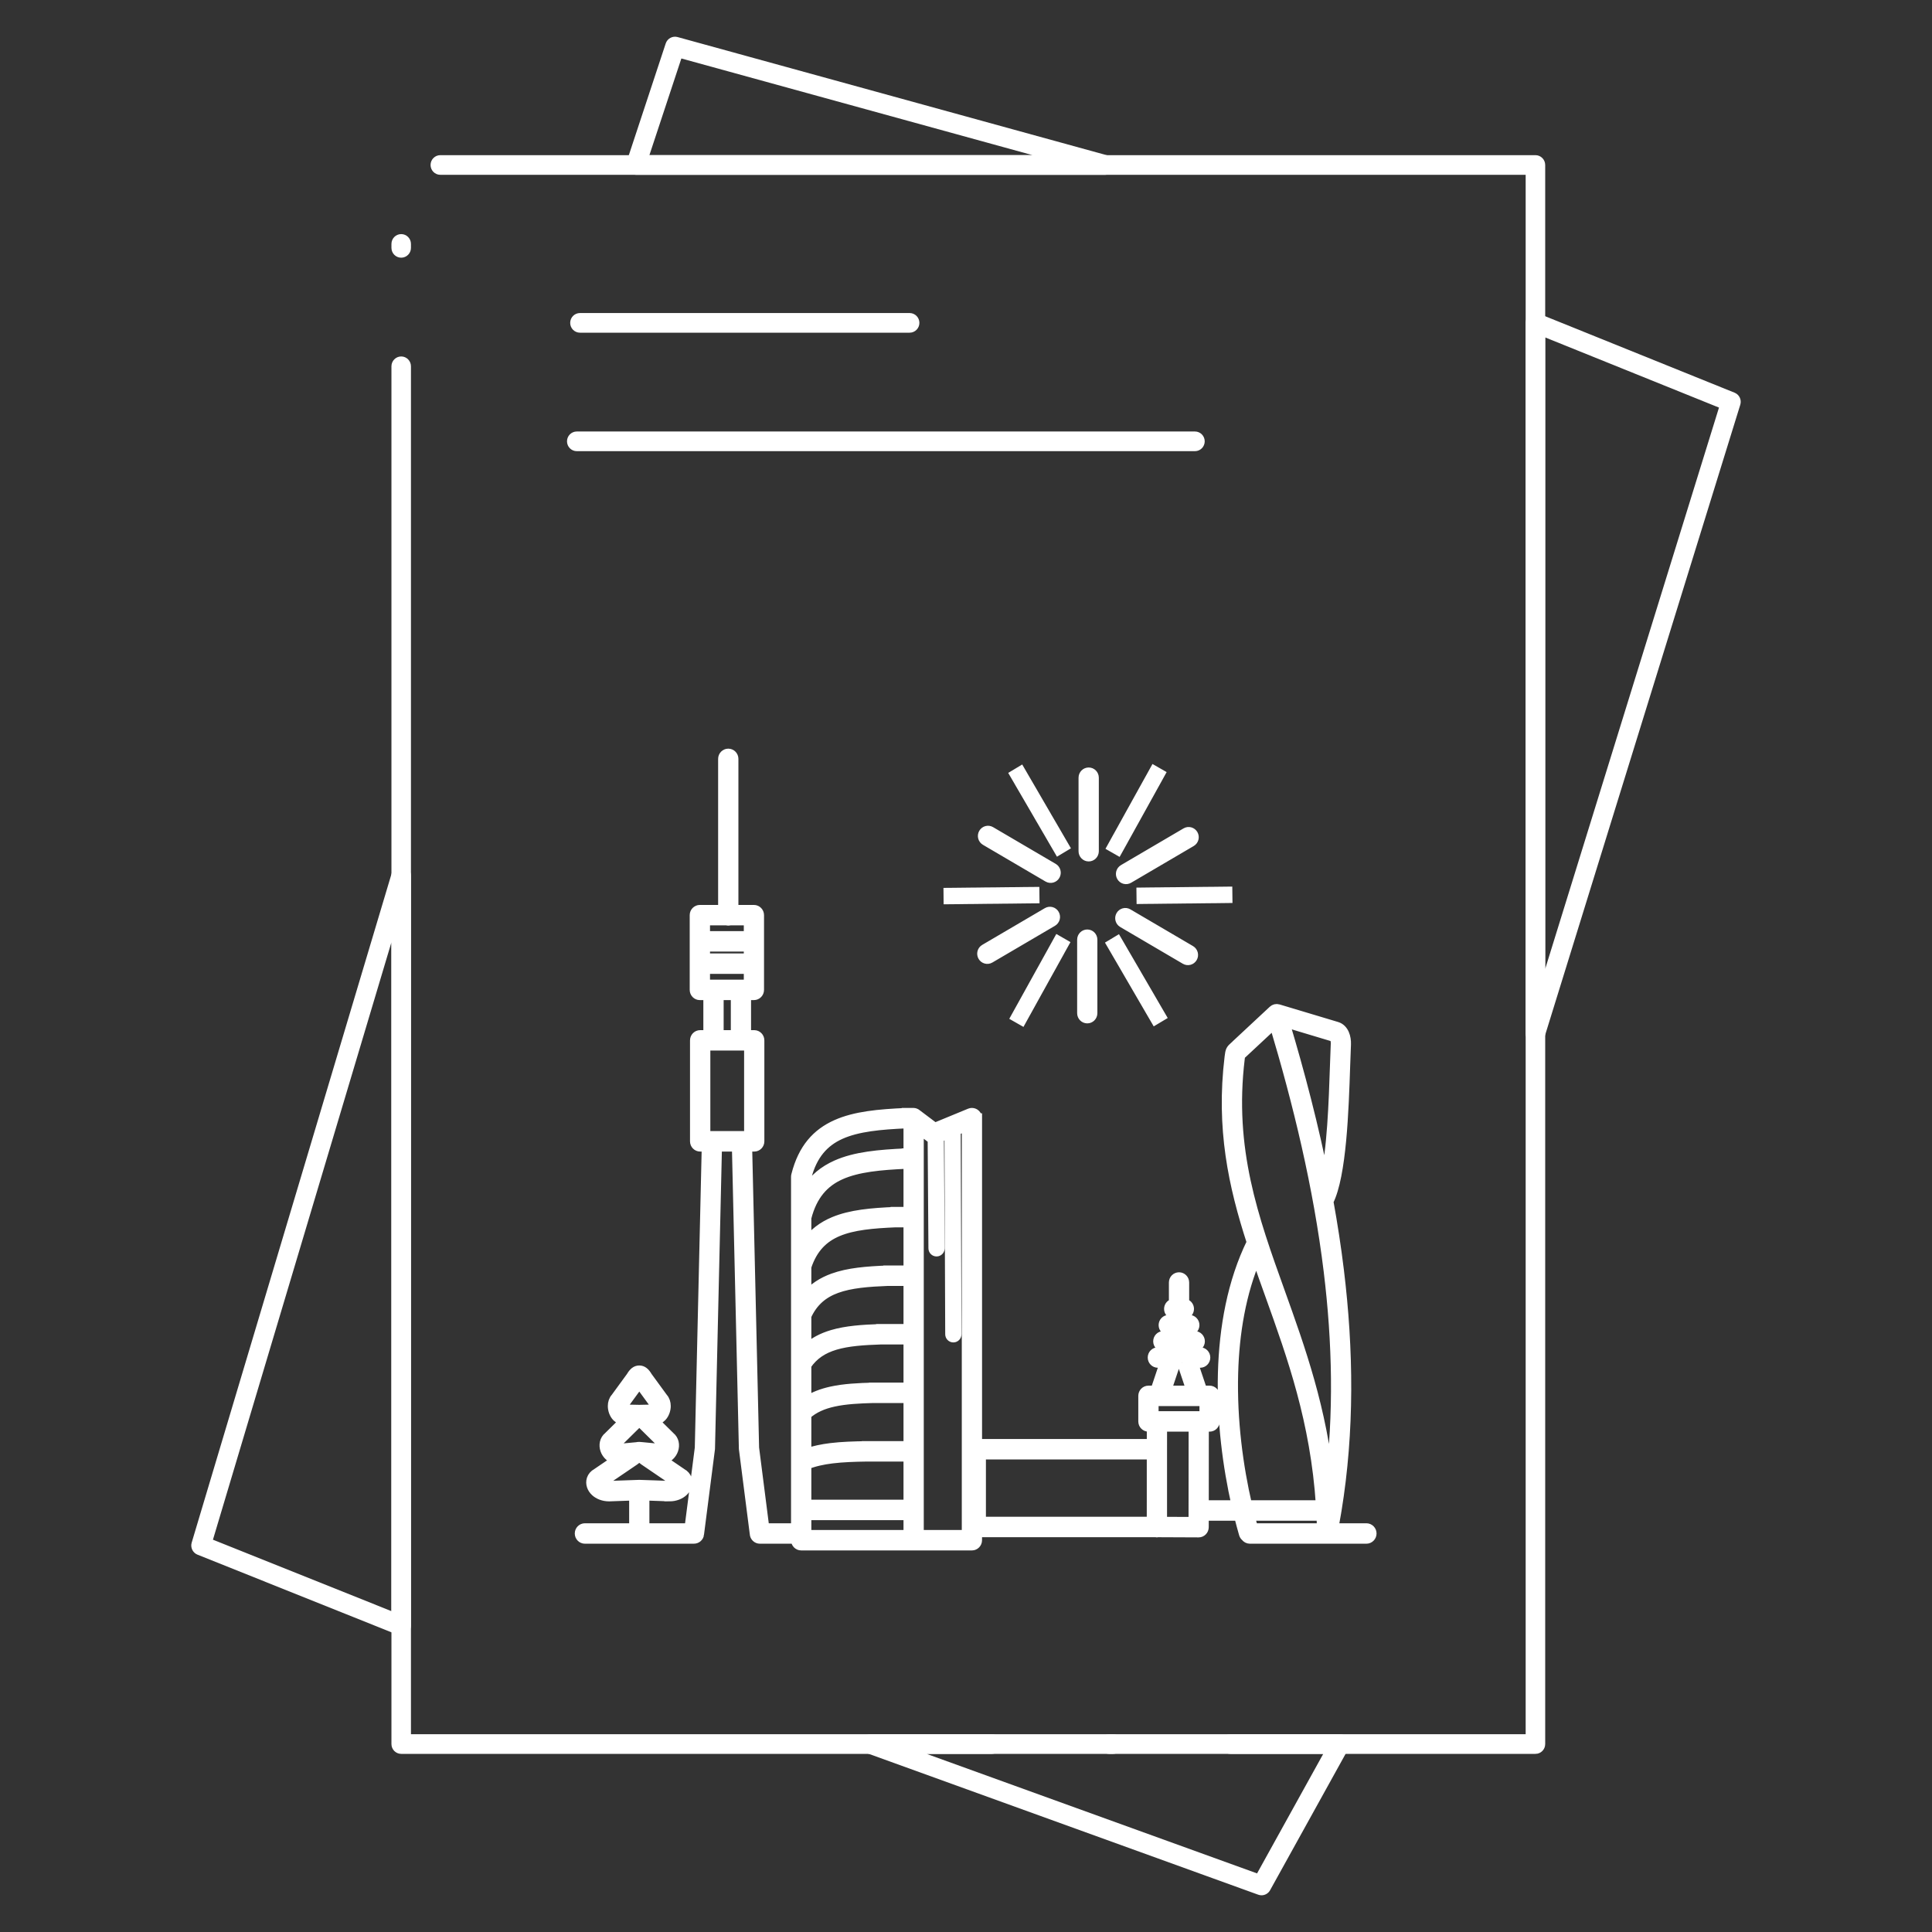 <svg width="100" height="100" viewBox="0 0 100 100" fill="none" xmlns="http://www.w3.org/2000/svg">
<rect x="0" y="0" width="100" height="100" fill="#333333" stroke="none"/>
<path d="M65.297 98C65.252 98 65.206 97.992 65.161 97.976L44.921 90.656C44.736 90.589 44.626 90.397 44.659 90.202C44.693 90.006 44.861 89.863 45.058 89.863H69.351C69.495 89.863 69.627 89.94 69.7 90.065C69.773 90.189 69.774 90.344 69.704 90.471L65.651 97.791C65.578 97.923 65.44 98 65.297 98H65.297ZM47.389 90.68L65.112 97.09L68.661 90.68H47.389Z" fill="white" stroke="white" stroke-width="0.2"/>
<path d="M79.473 53.901C79.453 53.901 79.433 53.9 79.412 53.897C79.213 53.867 79.068 53.695 79.068 53.493V16.712C79.068 16.576 79.135 16.449 79.246 16.373C79.357 16.297 79.498 16.282 79.623 16.332L89.745 20.419C89.942 20.498 90.045 20.717 89.981 20.92L79.859 53.614C79.806 53.786 79.648 53.9 79.473 53.9L79.473 53.901ZM79.878 17.317V50.815L89.097 21.038L79.878 17.317Z" fill="white" stroke="white" stroke-width="0.2"/>
<path d="M57.205 8.948H32.913C32.783 8.948 32.66 8.884 32.584 8.778C32.509 8.671 32.488 8.534 32.529 8.409L34.553 2.279C34.621 2.074 34.837 1.958 35.044 2.014L57.312 8.144C57.508 8.198 57.634 8.39 57.607 8.593C57.58 8.796 57.407 8.948 57.205 8.948L57.205 8.948ZM33.475 8.13H54.183L35.202 2.905L33.475 8.13Z" fill="white" stroke="white" stroke-width="0.2"/>
<path d="M20.765 84.551C20.715 84.551 20.664 84.541 20.616 84.522L10.256 80.375C10.061 80.296 9.957 80.08 10.017 79.877L20.378 45.201C20.436 45.007 20.625 44.885 20.825 44.915C21.023 44.945 21.17 45.117 21.17 45.32V84.142C21.17 84.277 21.104 84.404 20.993 84.48C20.925 84.527 20.846 84.551 20.765 84.551L20.765 84.551ZM10.9 79.753L20.36 83.54V48.089L10.9 79.753Z" fill="white" stroke="white" stroke-width="0.2"/>
<path d="M79.473 90.68H63.683C63.46 90.68 63.278 90.497 63.278 90.272C63.278 90.046 63.46 89.863 63.683 89.863H79.068V8.948H22.791C22.567 8.948 22.386 8.765 22.386 8.539C22.386 8.314 22.567 8.131 22.791 8.131H79.474C79.697 8.131 79.879 8.314 79.879 8.539V90.273C79.879 90.498 79.697 90.681 79.474 90.681L79.473 90.68ZM57.611 90.68H57.408C57.185 90.68 57.003 90.497 57.003 90.272C57.003 90.046 57.185 89.863 57.408 89.863H57.611C57.834 89.863 58.016 90.046 58.016 90.272C58.016 90.497 57.834 90.68 57.611 90.68ZM51.335 90.68H20.766C20.543 90.68 20.361 90.497 20.361 90.272V18.959C20.361 18.734 20.543 18.55 20.766 18.55C20.99 18.55 21.171 18.734 21.171 18.959V89.862H51.335C51.558 89.862 51.74 90.046 51.74 90.271C51.74 90.497 51.558 90.68 51.335 90.68L51.335 90.68ZM20.766 13.238C20.543 13.238 20.361 13.055 20.361 12.83V12.625C20.361 12.4 20.543 12.217 20.766 12.217C20.99 12.217 21.171 12.4 21.171 12.625V12.83C21.171 13.055 20.99 13.238 20.766 13.238Z" fill="white" stroke="white" stroke-width="0.2"/>
<path d="M47.083 17.12H30.018C29.795 17.12 29.613 16.937 29.613 16.712C29.613 16.486 29.795 16.303 30.018 16.303H47.083C47.306 16.303 47.488 16.486 47.488 16.712C47.488 16.937 47.306 17.12 47.083 17.12Z" fill="white" stroke="white" stroke-width="0.2"/>
<path d="M61.851 23.252H29.853C29.63 23.252 29.448 23.069 29.448 22.843C29.448 22.618 29.63 22.434 29.853 22.434H61.851C62.074 22.434 62.256 22.618 62.256 22.843C62.256 23.069 62.074 23.252 61.851 23.252Z" fill="white" stroke="white" stroke-width="0.2"/>
<path d="M36.192 79.409C36.174 79.552 36.051 79.655 35.913 79.651C35.905 79.651 35.897 79.652 35.889 79.652H30.275C30.123 79.652 30 79.527 30 79.373C30 79.219 30.123 79.094 30.275 79.094H32.815V77.414L31.569 77.459C31.559 77.46 31.548 77.461 31.537 77.461C31.221 77.461 30.972 77.35 30.812 77.201C30.723 77.118 30.66 77.02 30.624 76.918C30.584 76.801 30.581 76.679 30.618 76.564C30.66 76.437 30.75 76.327 30.889 76.253L31.939 75.538C31.779 75.522 31.644 75.456 31.538 75.364C31.437 75.276 31.364 75.164 31.323 75.047C31.279 74.925 31.27 74.793 31.297 74.672C31.325 74.551 31.388 74.442 31.49 74.362L32.358 73.506L32.336 73.505C32.33 73.505 32.325 73.506 32.319 73.506C32.168 73.506 32.042 73.446 31.943 73.351C31.936 73.345 31.929 73.339 31.923 73.332C31.852 73.259 31.798 73.166 31.762 73.066C31.728 72.971 31.711 72.87 31.711 72.775C31.711 72.617 31.758 72.463 31.859 72.354L32.664 71.251C32.79 71.035 32.918 70.927 33.089 70.927C33.26 70.927 33.388 71.035 33.514 71.251L34.319 72.354C34.42 72.463 34.468 72.617 34.468 72.775C34.468 72.87 34.45 72.971 34.416 73.066C34.38 73.166 34.326 73.259 34.255 73.332L34.255 73.332C34.152 73.438 34.02 73.506 33.86 73.506V73.505L33.82 73.506L34.688 74.362C34.79 74.442 34.853 74.551 34.881 74.672C34.908 74.793 34.899 74.925 34.855 75.047C34.814 75.164 34.741 75.276 34.64 75.364C34.534 75.456 34.399 75.522 34.239 75.538L35.289 76.253C35.429 76.327 35.518 76.437 35.56 76.564C35.597 76.679 35.594 76.801 35.554 76.918C35.519 77.02 35.455 77.118 35.366 77.201C35.206 77.35 34.958 77.461 34.641 77.461V77.46L34.631 77.459L33.363 77.414V79.094H35.679L36.212 74.944L36.572 59.355H36.24C36.089 59.355 35.965 59.23 35.965 59.076V53.849C35.965 53.695 36.089 53.57 36.24 53.57H36.655V51.515H36.223C36.072 51.515 35.949 51.39 35.949 51.236V47.368C35.949 47.214 36.072 47.089 36.223 47.089H37.42V39.279C37.42 39.125 37.544 39 37.695 39C37.847 39 37.97 39.125 37.97 39.279V47.089H39.022C39.173 47.089 39.296 47.214 39.296 47.368V51.236C39.296 51.39 39.173 51.515 39.022 51.515H38.624V53.57H39.039C39.19 53.57 39.313 53.695 39.313 53.849V59.076C39.313 59.23 39.19 59.355 39.039 59.355H38.681L39.041 74.944L39.571 79.094H41.194V60.909C41.194 60.879 41.199 60.851 41.207 60.824C41.557 59.438 42.278 58.659 43.285 58.208C44.26 57.771 45.491 57.659 46.912 57.597C46.915 57.597 46.919 57.597 46.922 57.597V57.596H47.271C47.34 57.596 47.403 57.622 47.451 57.664L48.384 58.367L50.203 57.617C50.343 57.559 50.503 57.628 50.56 57.77C50.574 57.805 50.58 57.84 50.58 57.875H50.581V74.733H59.608L59.609 73.852H59.443C59.291 73.852 59.168 73.727 59.168 73.572V72.251C59.168 72.096 59.291 71.971 59.443 71.971H59.798L60.276 70.545H59.931C59.779 70.545 59.656 70.42 59.656 70.266C59.656 70.111 59.779 69.986 59.931 69.986H62.12C62.272 69.986 62.395 70.111 62.395 70.266C62.395 70.42 62.272 70.545 62.12 70.545H61.756L62.235 71.971H62.608C62.76 71.971 62.883 72.096 62.883 72.251V73.572C62.883 73.727 62.76 73.852 62.608 73.852H62.319L62.316 77.904H63.993C63.542 75.919 63.221 73.506 63.289 71.064C63.353 68.72 63.776 66.349 64.782 64.299C63.831 61.372 63.186 58.398 63.634 54.712C63.678 54.354 63.698 54.335 63.905 54.147C63.925 54.128 63.861 54.187 63.945 54.109L65.896 52.291C65.965 52.227 66.063 52.2 66.159 52.229L69.182 53.136C69.186 53.138 69.191 53.139 69.195 53.14C69.377 53.196 69.504 53.333 69.582 53.509C69.654 53.672 69.684 53.873 69.676 54.064C69.661 54.397 69.649 54.763 69.635 55.162C69.558 57.472 69.445 60.84 68.767 62.187C68.981 63.364 69.164 64.549 69.309 65.74C69.812 69.865 69.862 74.061 69.184 78.204C69.183 78.222 69.18 78.239 69.175 78.256C69.129 78.535 69.08 78.815 69.027 79.094H70.725C70.877 79.094 71 79.219 71 79.373C71 79.527 70.877 79.652 70.725 79.652H64.693C64.601 79.652 64.519 79.606 64.469 79.535C64.427 79.501 64.394 79.453 64.378 79.397C64.292 79.1 64.208 78.788 64.126 78.463H62.315L62.314 79.047C62.314 79.201 62.192 79.325 62.041 79.325L59.947 79.316C59.925 79.322 59.902 79.325 59.878 79.325C59.855 79.325 59.831 79.322 59.809 79.316H50.58V79.721C50.58 79.875 50.457 80 50.306 80H41.469C41.317 80 41.194 79.875 41.194 79.721V79.652H39.331C39.184 79.652 39.063 79.534 39.057 79.386L38.494 74.987L38.133 59.355H37.119L36.758 74.987L36.19 79.409L36.192 79.409ZM64.863 79.094H68.415C68.41 78.881 68.402 78.671 68.392 78.463H64.693C64.749 78.68 64.805 78.89 64.863 79.094ZM64.557 77.904H68.361C68.077 73.564 66.875 70.215 65.74 67.053C65.499 66.384 65.262 65.722 65.036 65.061C64.238 66.911 63.894 69.004 63.837 71.079C63.769 73.521 64.099 75.936 64.557 77.904L64.557 77.904ZM52.747 52.334L53.046 52.506L52.878 52.81L52.578 52.639L52.747 52.334ZM57.533 48.876L57.829 48.698L58.004 48.999L57.708 49.176L57.533 48.876ZM57.883 49.477L58.178 49.299L58.353 49.599L58.058 49.777L57.883 49.477ZM58.233 50.078L58.528 49.9L58.703 50.2L58.407 50.378L58.233 50.078ZM58.582 50.678L58.877 50.501L59.052 50.801L58.757 50.979L58.582 50.678ZM58.931 51.279L59.227 51.102L59.402 51.402L59.106 51.58L58.931 51.279ZM59.281 51.88L59.577 51.703L59.751 52.003L59.456 52.181L59.281 51.88ZM59.63 52.481L59.926 52.304L60.101 52.604L59.805 52.781L59.63 52.481ZM59.077 46.539L59.073 46.19L59.417 46.186L59.42 46.535L59.077 46.539ZM59.763 46.532L59.76 46.182L60.103 46.179L60.107 46.528L59.763 46.532ZM60.45 46.524L60.446 46.175L60.79 46.172L60.793 46.521L60.45 46.524ZM61.136 46.517L61.133 46.168L61.477 46.164L61.48 46.513L61.136 46.517ZM61.823 46.51L61.82 46.16L62.163 46.157L62.167 46.506L61.823 46.51ZM62.51 46.502L62.506 46.153L62.85 46.15L62.853 46.499L62.51 46.502ZM63.196 46.495L63.193 46.146L63.536 46.142L63.54 46.491L63.196 46.495ZM57.856 44.011L57.557 43.84L57.725 43.536L58.025 43.707L57.856 44.011ZM58.193 43.403L57.894 43.232L58.063 42.928L58.362 43.099L58.193 43.403ZM58.53 42.795L58.231 42.624L58.4 42.319L58.699 42.491L58.53 42.795ZM58.867 42.187L58.568 42.015L58.737 41.711L59.036 41.883L58.867 42.187ZM59.205 41.578L58.905 41.407L59.074 41.103L59.373 41.274L59.205 41.578ZM59.542 40.97L59.242 40.799L59.411 40.495L59.71 40.666L59.542 40.97ZM59.879 40.362L59.58 40.191L59.748 39.887L60.047 40.058L59.879 40.362ZM55.092 43.821L54.797 43.998L54.622 43.698L54.917 43.52L55.092 43.821ZM54.743 43.22L54.447 43.397L54.273 43.097L54.568 42.919L54.743 43.22ZM54.393 42.619L54.098 42.797L53.923 42.496L54.218 42.319L54.393 42.619ZM54.044 42.018L53.748 42.196L53.574 41.895L53.869 41.718L54.044 42.018ZM53.694 41.417L53.399 41.595L53.224 41.294L53.52 41.117L53.694 41.417ZM53.345 40.816L53.049 40.994L52.874 40.694L53.17 40.516L53.345 40.816ZM52.995 40.215L52.7 40.393L52.525 40.093L52.821 39.915L52.995 40.215ZM53.549 46.158L53.553 46.507L53.209 46.51L53.206 46.161L53.549 46.158ZM52.862 46.165L52.866 46.514L52.523 46.518L52.519 46.169L52.862 46.165ZM52.176 46.172L52.179 46.522L51.836 46.525L51.832 46.176L52.176 46.172ZM51.489 46.18L51.493 46.529L51.149 46.532L51.146 46.183L51.489 46.18ZM50.803 46.187L50.806 46.536L50.463 46.54L50.459 46.191L50.803 46.187ZM50.116 46.194L50.119 46.543L49.776 46.547L49.773 46.198L50.116 46.194ZM49.429 46.202L49.433 46.551L49.089 46.554L49.086 46.205L49.429 46.202ZM54.77 48.685L55.069 48.857L54.9 49.161L54.601 48.99L54.77 48.685ZM54.433 49.294L54.732 49.465L54.563 49.769L54.264 49.598L54.433 49.294ZM54.096 49.902L54.395 50.073L54.226 50.377L53.927 50.206L54.096 49.902ZM53.758 50.51L54.057 50.681L53.889 50.985L53.59 50.814L53.758 50.51ZM53.421 51.118L53.72 51.289L53.552 51.593L53.253 51.422L53.421 51.118ZM53.084 51.726L53.383 51.898L53.215 52.202L52.916 52.03L53.084 51.726ZM51.239 49.604C51.108 49.681 50.941 49.635 50.866 49.502C50.79 49.369 50.835 49.199 50.966 49.123L54.208 47.221C54.339 47.144 54.506 47.19 54.581 47.323C54.657 47.456 54.611 47.626 54.48 47.703L51.239 49.604ZM51.002 43.511C50.871 43.433 50.826 43.263 50.902 43.13C50.978 42.997 51.145 42.951 51.276 43.029L54.518 44.93C54.649 45.008 54.694 45.178 54.618 45.311C54.542 45.444 54.374 45.489 54.243 45.412L51.002 43.511ZM56.075 40.255C56.075 40.1 56.198 39.975 56.35 39.975C56.502 39.975 56.625 40.1 56.625 40.255V44.059C56.625 44.213 56.502 44.338 56.35 44.338C56.198 44.338 56.075 44.213 56.075 44.059V40.255ZM61.388 43.092C61.519 43.016 61.686 43.062 61.761 43.195C61.837 43.328 61.791 43.498 61.66 43.574L58.419 45.476C58.288 45.553 58.121 45.507 58.046 45.374C57.97 45.241 58.016 45.071 58.147 44.994L61.388 43.092ZM61.625 49.186C61.756 49.264 61.801 49.434 61.725 49.567C61.649 49.7 61.481 49.745 61.35 49.668L58.109 47.766C57.978 47.689 57.933 47.519 58.009 47.386C58.085 47.253 58.253 47.207 58.384 47.285L61.625 49.186ZM56.55 52.442C56.55 52.596 56.428 52.72 56.277 52.72C56.126 52.72 56.003 52.596 56.003 52.442V48.638C56.003 48.484 56.126 48.36 56.277 48.36C56.428 48.36 56.55 48.484 56.55 48.638V52.442ZM60.157 73.851L60.156 75.073V78.76L61.769 78.767L61.773 73.851L60.157 73.851ZM59.606 78.757L59.607 77.618V75.29H50.781V78.757L59.606 78.757ZM33.058 76.848C33.068 76.847 33.079 76.847 33.09 76.847C33.1 76.847 33.11 76.847 33.12 76.848C33.627 76.862 34.136 76.885 34.642 76.903V76.902C34.809 76.902 34.928 76.855 34.996 76.791C35.014 76.775 35.026 76.759 35.034 76.745C35.019 76.737 35.004 76.728 34.991 76.719L33.331 75.589C33.322 75.583 33.314 75.576 33.306 75.569C33.216 75.492 33.152 75.449 33.105 75.441L33.057 75.446C33.012 75.46 32.953 75.501 32.875 75.569C32.864 75.579 32.852 75.587 32.84 75.595L31.178 76.725C31.168 76.732 31.157 76.739 31.146 76.744C31.153 76.758 31.166 76.775 31.184 76.791C31.252 76.855 31.371 76.902 31.537 76.902C31.542 76.902 31.546 76.902 31.55 76.902L33.058 76.848L33.058 76.848ZM33.113 72.964L33.855 72.948H33.861V72.947C33.862 72.947 33.861 72.945 33.864 72.943L33.864 72.942L33.864 72.942C33.88 72.925 33.893 72.902 33.902 72.876C33.913 72.844 33.919 72.809 33.919 72.775C33.919 72.752 33.925 72.742 33.923 72.739C33.907 72.724 33.893 72.706 33.882 72.688L33.09 71.603L32.285 72.706C32.277 72.718 32.267 72.729 32.257 72.739L32.258 72.74C32.255 72.742 32.261 72.752 32.261 72.775C32.261 72.81 32.267 72.845 32.278 72.876C32.288 72.903 32.301 72.926 32.316 72.942L32.321 72.948C32.331 72.948 32.34 72.948 32.349 72.949L33.069 72.964C33.076 72.964 33.083 72.964 33.09 72.964C33.097 72.964 33.105 72.964 33.113 72.964L33.113 72.964ZM33.189 74.89L34.163 74.984C34.215 74.983 34.256 74.966 34.285 74.941C34.31 74.919 34.329 74.89 34.34 74.86C34.348 74.836 34.351 74.814 34.348 74.798C34.336 74.789 34.324 74.778 34.313 74.767L33.171 73.639C33.163 73.631 33.155 73.623 33.148 73.614C33.099 73.553 33.102 73.522 33.09 73.522C33.079 73.522 33.082 73.553 33.033 73.614C33.024 73.625 33.015 73.635 33.005 73.644L31.858 74.775C31.85 74.784 31.841 74.791 31.832 74.798C31.829 74.814 31.832 74.835 31.841 74.859C31.852 74.89 31.87 74.919 31.896 74.941C31.925 74.966 31.966 74.983 32.019 74.984L32.955 74.897C33 74.887 33.044 74.882 33.09 74.882C33.124 74.882 33.157 74.884 33.19 74.89L33.189 74.89ZM35.041 76.739C35.042 76.742 35.043 76.743 35.042 76.741C35.041 76.74 35.041 76.739 35.041 76.739ZM68.564 61.112C68.941 59.579 69.027 57.009 69.089 55.144C69.103 54.731 69.116 54.351 69.13 54.039C69.135 53.929 69.12 53.819 69.084 53.738C69.068 53.703 69.053 53.678 69.04 53.674C69.036 53.673 69.032 53.672 69.028 53.67L66.494 52.909C67.289 55.562 68.009 58.31 68.564 61.112L68.564 61.112ZM65.948 52.999L64.315 54.521C64.261 54.571 64.316 54.519 64.271 54.561C64.205 54.62 64.198 54.626 64.18 54.78C63.607 59.488 64.882 63.039 66.255 66.863C67.315 69.818 68.434 72.934 68.826 76.874C69.298 73.194 69.212 69.475 68.765 65.808C68.229 61.411 67.176 57.09 65.948 52.999L65.948 52.999ZM60.752 67.471V66.383C60.752 66.228 60.875 66.103 61.027 66.103C61.178 66.103 61.301 66.228 61.301 66.383V67.471C61.441 67.484 61.551 67.603 61.551 67.749C61.551 67.903 61.428 68.029 61.276 68.029H60.777C60.625 68.029 60.502 67.903 60.502 67.749C60.502 67.603 60.612 67.484 60.752 67.471H60.752ZM60.495 68.867C60.343 68.867 60.22 68.742 60.22 68.588C60.22 68.434 60.343 68.309 60.495 68.309H61.558C61.71 68.309 61.833 68.434 61.833 68.588C61.833 68.742 61.71 68.867 61.558 68.867H60.495ZM60.214 69.706C60.062 69.706 59.939 69.581 59.939 69.427C59.939 69.272 60.062 69.147 60.214 69.147H61.84C61.991 69.147 62.114 69.272 62.114 69.427C62.114 69.581 61.991 69.706 61.84 69.706H60.214ZM61.178 70.544H60.856L60.378 71.971H61.656L61.177 70.544H61.178ZM62.334 72.529H59.718V73.293H62.334V72.529ZM49.477 58.518L49.516 69.06C49.516 69.156 49.44 69.234 49.345 69.234C49.251 69.234 49.174 69.156 49.174 69.06L49.135 58.659L48.607 58.877L48.647 64.61C48.647 64.706 48.571 64.784 48.476 64.784C48.382 64.784 48.305 64.707 48.305 64.611L48.265 58.95C48.236 58.941 48.209 58.926 48.183 58.907L47.564 58.441V79.441H50.032V58.289L49.476 58.518L49.477 58.518ZM47.015 79.441V78.432H41.745V79.441H47.015ZM47.015 77.874V75.401H44.855V75.4C44.228 75.41 43.629 75.428 43.066 75.497C42.589 75.556 42.146 75.651 41.745 75.812V77.874L47.015 77.874ZM47.015 74.843V72.37H45.227V72.369C44.466 72.389 43.765 72.425 43.15 72.56C42.603 72.68 42.128 72.88 41.745 73.224V75.219C42.137 75.083 42.558 74.998 43.002 74.943C43.575 74.873 44.198 74.854 44.852 74.844H44.855V74.843H47.015L47.015 74.843ZM47.015 71.812V69.34H45.6V69.339C44.704 69.369 43.898 69.421 43.227 69.621C42.613 69.805 42.108 70.117 41.745 70.661V72.528C42.126 72.279 42.559 72.119 43.034 72.015C43.688 71.871 44.424 71.834 45.221 71.813H45.228V71.812L47.015 71.812ZM47.015 68.781V66.309H45.973V66.308C44.944 66.348 44.033 66.418 43.301 66.684C42.619 66.932 42.086 67.359 41.745 68.112V69.812C42.118 69.466 42.565 69.239 43.073 69.087C43.803 68.87 44.652 68.813 45.592 68.782H45.6V68.781H47.015L47.015 68.781ZM47.015 65.75V63.278H46.346V63.277C45.179 63.327 44.163 63.414 43.37 63.746C42.622 64.059 42.062 64.603 41.745 65.569V67.08C42.114 66.645 42.577 66.355 43.116 66.159C43.916 65.868 44.879 65.793 45.963 65.751L45.973 65.751V65.75L47.015 65.75ZM47.015 62.719V60.247H46.923V60.246C45.569 60.306 44.4 60.411 43.507 60.811C42.658 61.191 42.047 61.854 41.745 63.036V64.337C42.113 63.819 42.592 63.47 43.162 63.231C44.035 62.866 45.109 62.772 46.335 62.721C46.338 62.72 46.342 62.72 46.346 62.72V62.719L47.015 62.719ZM47.015 59.688V58.153H46.923V58.153C45.569 58.212 44.4 58.318 43.507 58.717C42.658 59.098 42.047 59.761 41.745 60.942V61.613C42.131 60.999 42.651 60.585 43.286 60.301C44.261 59.864 45.492 59.752 46.913 59.69C46.916 59.69 46.92 59.69 46.923 59.69V59.689H47.015L47.015 59.688ZM37.783 47.646C37.756 47.655 37.727 47.66 37.697 47.66C37.667 47.66 37.638 47.655 37.611 47.646H36.5V48.445H38.749V47.646H37.783ZM38.749 50.157H36.5V50.956H38.749V50.157ZM38.749 49.003H36.5V49.599H38.749V49.003ZM37.206 53.569H38.077V51.514H37.206V53.569ZM38.765 54.127H36.517V58.795H38.765V54.127Z" fill="white" stroke="white" stroke-width="0.5"/>
</svg>

